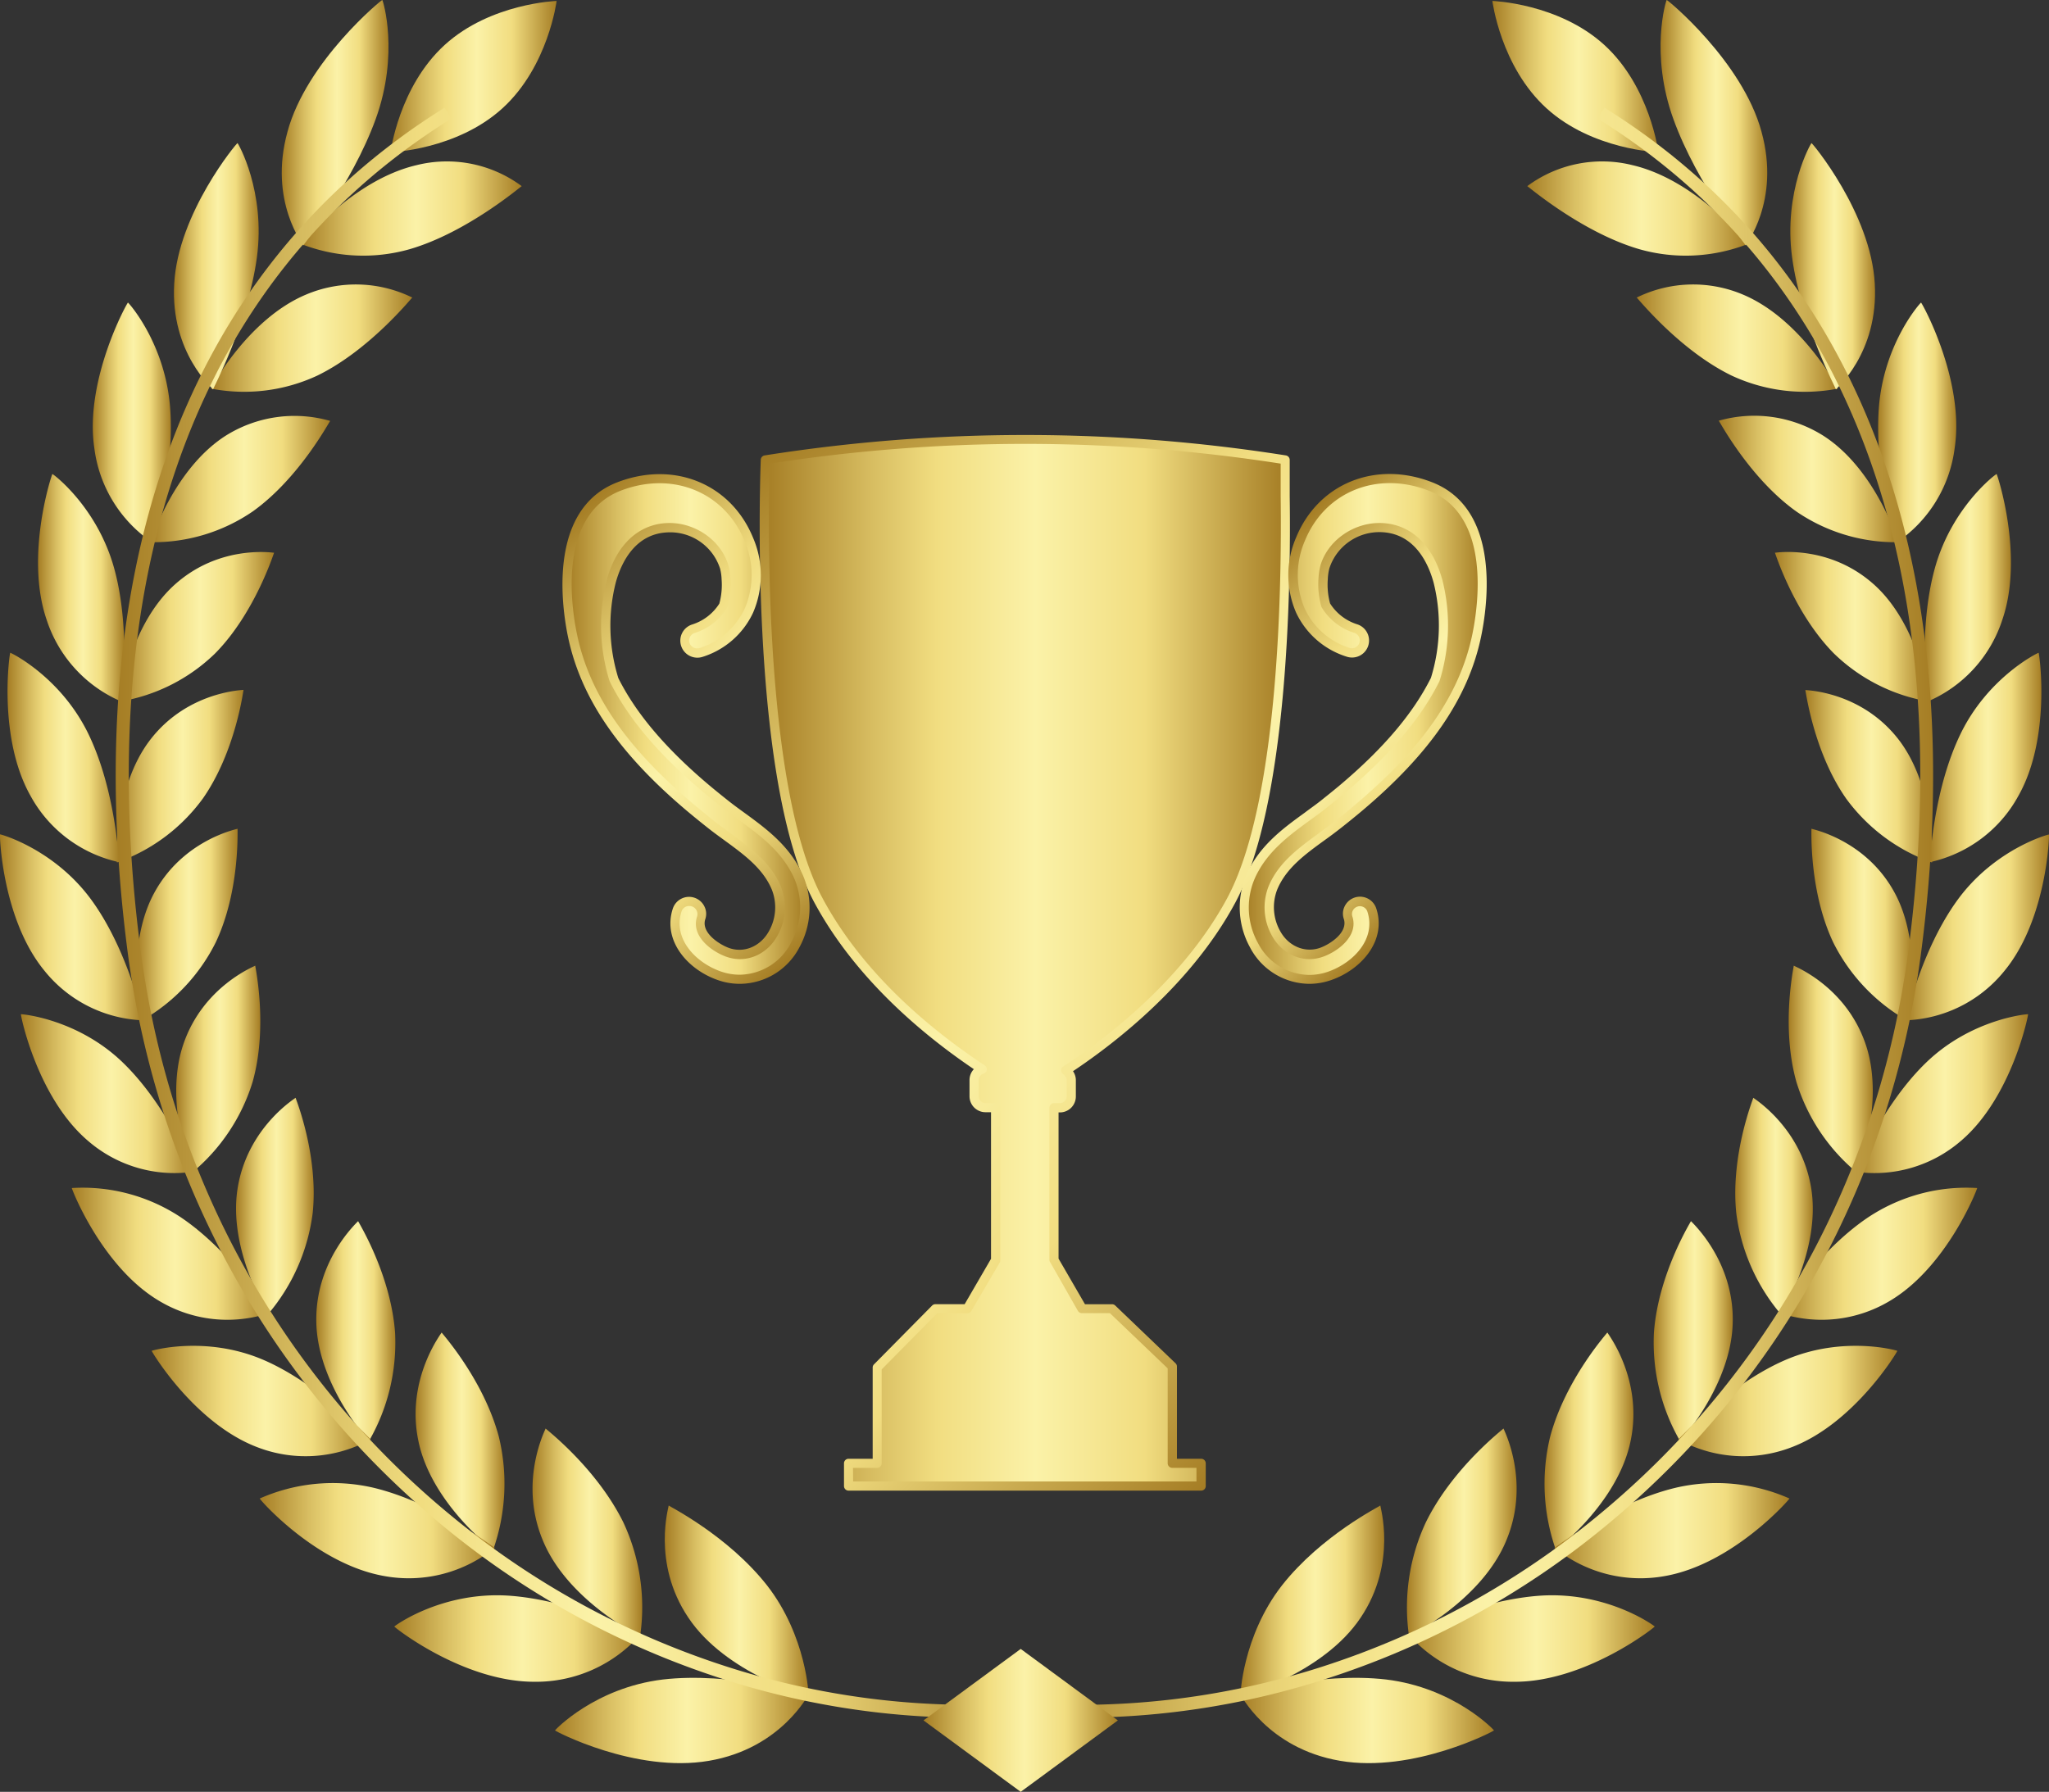 <svg xmlns="http://www.w3.org/2000/svg" xmlns:xlink="http://www.w3.org/1999/xlink" viewBox="0 0 496.4 434.21"><rect x="0" y="0" width="496.4" height="434.21" fill="#333333" stroke="none"/><defs><style>.cls-1{fill:url(#linear-gradient);}.cls-2{fill:url(#linear-gradient-2);}.cls-3{fill:url(#linear-gradient-3);}.cls-4{fill:url(#linear-gradient-4);}.cls-5{fill:url(#linear-gradient-5);}.cls-6{fill:url(#linear-gradient-6);}.cls-7{fill:url(#linear-gradient-7);}.cls-8{fill:url(#linear-gradient-8);}.cls-9{fill:url(#linear-gradient-9);}.cls-10{fill:url(#linear-gradient-10);}.cls-11{fill:url(#linear-gradient-11);}.cls-12{fill:url(#linear-gradient-12);}.cls-13{fill:url(#linear-gradient-13);}.cls-14{fill:url(#linear-gradient-14);}.cls-15{fill:url(#linear-gradient-15);}.cls-16{fill:url(#linear-gradient-16);}.cls-17{fill:url(#linear-gradient-17);}.cls-18{fill:url(#linear-gradient-18);}.cls-19{fill:url(#linear-gradient-19);}.cls-20{fill:url(#linear-gradient-20);}.cls-21{fill:url(#linear-gradient-21);}.cls-22{fill:url(#linear-gradient-22);}.cls-23{fill:url(#linear-gradient-23);}.cls-24{fill:url(#linear-gradient-24);}.cls-25{fill:url(#linear-gradient-25);}.cls-26{fill:url(#linear-gradient-26);}.cls-27{fill:url(#linear-gradient-27);}.cls-28{fill:url(#linear-gradient-28);}.cls-29{fill:url(#linear-gradient-29);}.cls-30{fill:url(#linear-gradient-30);}.cls-31{fill:url(#linear-gradient-31);}.cls-32{fill:url(#linear-gradient-32);}.cls-33{fill:url(#linear-gradient-33);}.cls-34{fill:url(#linear-gradient-34);}.cls-35{fill:url(#linear-gradient-35);}.cls-36{fill:url(#linear-gradient-36);}.cls-37{fill:url(#linear-gradient-37);}.cls-38{fill:url(#linear-gradient-38);}.cls-39{fill:url(#linear-gradient-39);}.cls-40{fill:url(#linear-gradient-40);}.cls-41{fill:url(#linear-gradient-41);}.cls-42{fill:url(#linear-gradient-42);}.cls-43{fill:url(#linear-gradient-43);}.cls-44{fill:url(#linear-gradient-44);}.cls-45{fill:url(#linear-gradient-45);}.cls-46{fill:url(#linear-gradient-46);}.cls-47{fill:url(#linear-gradient-47);}.cls-48{fill:url(#linear-gradient-48);}.cls-49{fill:url(#linear-gradient-49);}.cls-50{fill:url(#linear-gradient-50);}.cls-51{fill:url(#linear-gradient-51);}.cls-52{fill:url(#linear-gradient-52);}.cls-53{fill:url(#linear-gradient-53);}.cls-54{fill:url(#linear-gradient-54);}.cls-55{fill:url(#linear-gradient-55);}.cls-56{fill:url(#linear-gradient-56);}.cls-57{fill:url(#linear-gradient-57);}.cls-58{fill:url(#linear-gradient-58);}.cls-59{fill:url(#linear-gradient-59);}</style><linearGradient id="linear-gradient" x1="185.15" y1="233.29" x2="311.39" y2="233.29" gradientUnits="userSpaceOnUse"><stop offset="0" stop-color="#a57d24"/><stop offset="0.21" stop-color="#d8be62"/><stop offset="0.33" stop-color="#f1dd80"/><stop offset="0.52" stop-color="#fbf2a8"/><stop offset="0.73" stop-color="#f1dd80"/><stop offset="1" stop-color="#a57d24"/></linearGradient><linearGradient id="linear-gradient-2" x1="158.98" y1="136.28" x2="337.68" y2="314.98" xlink:href="#linear-gradient"/><linearGradient id="linear-gradient-3" x1="301.42" y1="176.64" x2="359.07" y2="176.64" xlink:href="#linear-gradient"/><linearGradient id="linear-gradient-4" x1="296.84" y1="144.53" x2="357.54" y2="205.23" xlink:href="#linear-gradient"/><linearGradient id="linear-gradient-5" x1="137.32" y1="176.64" x2="194.97" y2="176.64" xlink:href="#linear-gradient"/><linearGradient id="linear-gradient-6" x1="129.17" y1="134.84" x2="209.25" y2="214.92" xlink:href="#linear-gradient"/><linearGradient id="linear-gradient-7" x1="361.55" y1="18.58" x2="401.77" y2="18.58" xlink:href="#linear-gradient"/><linearGradient id="linear-gradient-8" x1="300.53" y1="387.94" x2="335.35" y2="387.94" xlink:href="#linear-gradient"/><linearGradient id="linear-gradient-9" x1="300.42" y1="416.92" x2="361.94" y2="416.92" xlink:href="#linear-gradient"/><linearGradient id="linear-gradient-10" x1="340.84" y1="371.29" x2="367.41" y2="371.29" xlink:href="#linear-gradient"/><linearGradient id="linear-gradient-11" x1="341.12" y1="397.06" x2="400.87" y2="397.06" xlink:href="#linear-gradient"/><linearGradient id="linear-gradient-12" x1="374.17" y1="349.2" x2="395.71" y2="349.2" xlink:href="#linear-gradient"/><linearGradient id="linear-gradient-13" x1="376.59" y1="370.93" x2="433.52" y2="370.93" xlink:href="#linear-gradient"/><linearGradient id="linear-gradient-14" x1="400.58" y1="322.54" x2="419.77" y2="322.54" xlink:href="#linear-gradient"/><linearGradient id="linear-gradient-15" x1="406.6" y1="339.5" x2="459.65" y2="339.5" xlink:href="#linear-gradient"/><linearGradient id="linear-gradient-16" x1="420.4" y1="292.21" x2="439.18" y2="292.21" xlink:href="#linear-gradient"/><linearGradient id="linear-gradient-17" x1="430.93" y1="303.78" x2="479" y2="303.78" xlink:href="#linear-gradient"/><linearGradient id="linear-gradient-18" x1="433.34" y1="259.09" x2="453.7" y2="259.09" xlink:href="#linear-gradient"/><linearGradient id="linear-gradient-19" x1="449.34" y1="265.03" x2="491.33" y2="265.03" xlink:href="#linear-gradient"/><linearGradient id="linear-gradient-20" x1="438.83" y1="224.07" x2="463.31" y2="224.07" xlink:href="#linear-gradient"/><linearGradient id="linear-gradient-21" x1="461.62" y1="224.7" x2="496.4" y2="224.7" xlink:href="#linear-gradient"/><linearGradient id="linear-gradient-22" x1="437.36" y1="188.07" x2="468.12" y2="188.07" xlink:href="#linear-gradient"/><linearGradient id="linear-gradient-23" x1="467.53" y1="183.56" x2="494.57" y2="183.56" xlink:href="#linear-gradient"/><linearGradient id="linear-gradient-24" x1="429.95" y1="151.89" x2="467.36" y2="151.89" xlink:href="#linear-gradient"/><linearGradient id="linear-gradient-25" x1="466.27" y1="142.46" x2="487.18" y2="142.46" xlink:href="#linear-gradient"/><linearGradient id="linear-gradient-26" x1="416.39" y1="116.09" x2="459.83" y2="116.09" xlink:href="#linear-gradient"/><linearGradient id="linear-gradient-27" x1="455.01" y1="102.44" x2="473.91" y2="102.44" xlink:href="#linear-gradient"/><linearGradient id="linear-gradient-28" x1="396.48" y1="81.88" x2="445.22" y2="81.88" xlink:href="#linear-gradient"/><linearGradient id="linear-gradient-29" x1="433.75" y1="64.52" x2="454.26" y2="64.52" xlink:href="#linear-gradient"/><linearGradient id="linear-gradient-30" x1="370" y1="50.54" x2="423.32" y2="50.54" xlink:href="#linear-gradient"/><linearGradient id="linear-gradient-31" x1="402.32" y1="29.75" x2="428.14" y2="29.75" xlink:href="#linear-gradient"/><linearGradient id="linear-gradient-32" x1="244" y1="221.18" x2="468.37" y2="221.18" xlink:href="#linear-gradient"/><linearGradient id="linear-gradient-33" x1="94.62" y1="18.58" x2="134.85" y2="18.58" xlink:href="#linear-gradient"/><linearGradient id="linear-gradient-34" x1="161.05" y1="387.94" x2="195.86" y2="387.94" xlink:href="#linear-gradient"/><linearGradient id="linear-gradient-35" x1="134.45" y1="416.92" x2="195.98" y2="416.92" xlink:href="#linear-gradient"/><linearGradient id="linear-gradient-36" x1="128.99" y1="371.29" x2="155.56" y2="371.29" xlink:href="#linear-gradient"/><linearGradient id="linear-gradient-37" x1="95.52" y1="397.06" x2="155.28" y2="397.06" xlink:href="#linear-gradient"/><linearGradient id="linear-gradient-38" x1="100.68" y1="349.2" x2="122.23" y2="349.2" xlink:href="#linear-gradient"/><linearGradient id="linear-gradient-39" x1="62.87" y1="370.93" x2="119.81" y2="370.93" xlink:href="#linear-gradient"/><linearGradient id="linear-gradient-40" x1="76.63" y1="322.54" x2="95.81" y2="322.54" xlink:href="#linear-gradient"/><linearGradient id="linear-gradient-41" x1="36.75" y1="339.5" x2="89.8" y2="339.5" xlink:href="#linear-gradient"/><linearGradient id="linear-gradient-42" x1="57.22" y1="292.21" x2="76" y2="292.21" xlink:href="#linear-gradient"/><linearGradient id="linear-gradient-43" x1="17.4" y1="303.78" x2="65.47" y2="303.78" xlink:href="#linear-gradient"/><linearGradient id="linear-gradient-44" x1="42.7" y1="259.09" x2="63.06" y2="259.09" xlink:href="#linear-gradient"/><linearGradient id="linear-gradient-45" x1="5.07" y1="265.03" x2="47.05" y2="265.03" xlink:href="#linear-gradient"/><linearGradient id="linear-gradient-46" x1="33.08" y1="224.07" x2="57.57" y2="224.07" xlink:href="#linear-gradient"/><linearGradient id="linear-gradient-47" x1="0" y1="224.7" x2="34.78" y2="224.7" xlink:href="#linear-gradient"/><linearGradient id="linear-gradient-48" x1="28.27" y1="188.07" x2="59.04" y2="188.07" xlink:href="#linear-gradient"/><linearGradient id="linear-gradient-49" x1="1.83" y1="183.56" x2="28.87" y2="183.56" xlink:href="#linear-gradient"/><linearGradient id="linear-gradient-50" x1="29.04" y1="151.89" x2="66.45" y2="151.89" xlink:href="#linear-gradient"/><linearGradient id="linear-gradient-51" x1="9.22" y1="142.46" x2="30.13" y2="142.46" xlink:href="#linear-gradient"/><linearGradient id="linear-gradient-52" x1="36.57" y1="116.09" x2="80.01" y2="116.09" xlink:href="#linear-gradient"/><linearGradient id="linear-gradient-53" x1="22.49" y1="102.44" x2="41.38" y2="102.44" xlink:href="#linear-gradient"/><linearGradient id="linear-gradient-54" x1="51.17" y1="81.88" x2="99.92" y2="81.88" xlink:href="#linear-gradient"/><linearGradient id="linear-gradient-55" x1="42.14" y1="64.52" x2="62.65" y2="64.52" xlink:href="#linear-gradient"/><linearGradient id="linear-gradient-56" x1="73.08" y1="50.54" x2="126.4" y2="50.54" xlink:href="#linear-gradient"/><linearGradient id="linear-gradient-57" x1="68.26" y1="29.75" x2="94.08" y2="29.75" xlink:href="#linear-gradient"/><linearGradient id="linear-gradient-58" x1="28.03" y1="221.18" x2="252.4" y2="221.18" xlink:href="#linear-gradient"/><linearGradient id="linear-gradient-59" x1="223.73" y1="416.9" x2="270.82" y2="416.9" xlink:href="#linear-gradient"/></defs><title>Asset 1</title><g id="Layer_2" data-name="Layer 2"><g id="Object"><path class="cls-1" d="M298.24,218.26c12.79-23.76,13.4-77.14,13.11-98.13h0V111.4a404.76,404.76,0,0,0-125.93,0s-3.23,76.94,12.89,106.86c10.45,19.39,28.34,33.39,39.64,40.84a2.77,2.77,0,0,0-2,2.63v3.93a2.77,2.77,0,0,0,2.77,2.76h2.45v37l-6.86,11.76h-7.73l-14.08,14.25V354.6h-6.95v5.52H291V354.6h-7V331.16l-14.61-14h-7.2l-6.84-11.81h0V268.42h1.41a2.77,2.77,0,0,0,2.77-2.76v-3.93a2.74,2.74,0,0,0-1.34-2.35C269.46,252,287.66,237.88,298.24,218.26Z"/><path class="cls-2" d="M291,361.22H205.58a1.11,1.11,0,0,1-1.11-1.11V354.6a1.1,1.1,0,0,1,1.11-1.1h5.84V331.39a1.07,1.07,0,0,1,.32-.77l14.08-14.25a1.11,1.11,0,0,1,.79-.33h7.09l6.39-11V269.52h-1.34a3.87,3.87,0,0,1-3.87-3.86v-3.93a3.81,3.81,0,0,1,1.05-2.64c-12.43-8.4-28.71-22-38.6-40.31-6.76-12.55-11-34.46-12.62-65.11-1.2-22.76-.41-42.12-.4-42.31a1.11,1.11,0,0,1,.93-1,405.17,405.17,0,0,1,126.28,0,1.11,1.11,0,0,1,.93,1.09v8.73c.31,21.69-.37,74.77-13.23,98.65l-1-.52,1,.52c-10.51,19.5-28.64,33.65-39.27,40.75a3.8,3.8,0,0,1,.69,2.2v3.93a3.87,3.87,0,0,1-3.88,3.86h-.31V305l6.4,11.05h6.56a1.11,1.11,0,0,1,.77.31l14.61,14a1.08,1.08,0,0,1,.34.79V353.5H291a1.11,1.11,0,0,1,1.11,1.1v5.51A1.11,1.11,0,0,1,291,361.22ZM206.69,359h83.17v-3.3H284a1.11,1.11,0,0,1-1.11-1.11v-23l-14-13.38h-6.75a1.11,1.11,0,0,1-1-.55L254.5,306a1.08,1.08,0,0,1-.26-.7V268.42a1.1,1.1,0,0,1,1.11-1.1h1.41a1.66,1.66,0,0,0,1.66-1.66v-3.93a1.65,1.65,0,0,0-.8-1.41,1.09,1.09,0,0,1-.54-.92,1.1,1.1,0,0,1,.5-.95c10.24-6.7,29-20.92,39.68-40.72,12.62-23.42,13.28-76,13-97.59v-7.79a402.45,402.45,0,0,0-123.75,0c-.29,8.73-2.06,77.81,12.8,105.38,10,18.64,26.9,32.29,39.27,40.45a1.11,1.11,0,0,1,.49,1.08,1.1,1.1,0,0,1-.78.9,1.64,1.64,0,0,0-1.18,1.57v3.93a1.67,1.67,0,0,0,1.66,1.66h2.45a1.11,1.11,0,0,1,1.11,1.1v37a1.09,1.09,0,0,1-.15.56L235.3,317.7a1.12,1.12,0,0,1-1,.55h-7.26l-13.44,13.6V354.6a1.11,1.11,0,0,1-1.11,1.11h-5.84Z"/><path class="cls-3" d="M346.49,117.87c-13.1-5.07-26.33.31-31.46,12.8A21.83,21.83,0,0,0,315,148a19.12,19.12,0,0,0,11.52,10.07,3,3,0,1,0,1.92-5.71,13.09,13.09,0,0,1-7.31-5.7,18.54,18.54,0,0,1-.63-6.36,13.35,13.35,0,0,1,.42-2.88c1.65-5.78,7.63-9.71,13.5-9.58,7.7.18,12,6.23,13.9,13.09a43.92,43.92,0,0,1-.69,23.74c-4.4,8.84-11.72,17.45-22.38,26.44-1.56,1.31-3.14,2.59-4.74,3.86-1.23,1-2.52,1.9-3.82,2.85-5.16,3.75-11,8-13.93,15a18.92,18.92,0,0,0,1,16.15,15.34,15.34,0,0,0,13.43,8.32,15.11,15.11,0,0,0,4.95-.85c6.69-2.36,12.54-8.74,10.19-15.92a3,3,0,0,0-5.76,1.86c1.35,4.14-3.76,7.43-6.45,8.37-4.2,1.48-8.73-.44-11-4.66a12.8,12.8,0,0,1-.72-11c2.26-5.44,6.95-8.85,11.91-12.45,1.36-1,2.72-2,4-3q2.47-2,4.89-4c16.43-13.84,25.5-27.08,28.55-41.64C359.18,147.16,362.64,124.11,346.49,117.87Z"/><path class="cls-4" d="M317.19,238.41a16.37,16.37,0,0,1-14.39-8.9,20,20,0,0,1-1-17.1c3-7.29,9-11.64,14.3-15.48,1.31-1,2.58-1.87,3.79-2.83,1.74-1.38,3.29-2.63,4.72-3.83,10.53-8.88,17.74-17.38,22.05-26a42.79,42.79,0,0,0,.66-23.05c-1.22-4.51-4.51-12.08-12.86-12.27a12.73,12.73,0,0,0-12.4,8.77,12.07,12.07,0,0,0-.38,2.65,17.28,17.28,0,0,0,.55,5.86,12.07,12.07,0,0,0,6.64,5.08,4.12,4.12,0,0,1-2.64,7.81A20.15,20.15,0,0,1,314,148.46a22.9,22.9,0,0,1,0-18.21c5.36-13.07,19.19-18.71,32.88-13.41,17,6.56,13.42,30.33,11.93,37.46-3.09,14.82-12.28,28.24-28.91,42.25-1.56,1.31-3.17,2.62-4.92,4-1.28,1-2.59,2-4,3-4.84,3.51-9.4,6.83-11.55,12a11.8,11.8,0,0,0,.67,10c2,3.73,6,5.43,9.69,4.14,2.26-.79,6.85-3.66,5.77-7a4,4,0,0,1,.24-3.14,4.14,4.14,0,0,1,7.62.59C336,228,329.71,235,322.52,237.49a16,16,0,0,1-5.32.92Zm17-111.67h.33c7.15.16,12.59,5.23,14.94,13.9a45.09,45.09,0,0,1-.7,24.35.87.87,0,0,1-.07.17C344.21,174.09,336.8,182.85,326,192c-1.45,1.22-3,2.49-4.77,3.88-1.24,1-2.53,1.92-3.84,2.87-5.06,3.68-10.79,7.84-13.58,14.55a17.79,17.79,0,0,0,.94,15.2,14.17,14.17,0,0,0,12.44,7.75h0a14,14,0,0,0,4.58-.79c6.2-2.19,11.64-8,9.5-14.54a1.91,1.91,0,1,0-3.64,1.18c1.54,4.73-3.56,8.49-7.14,9.75-4.73,1.66-9.82-.46-12.38-5.17a14,14,0,0,1-.77-11.91c2.39-5.73,7.2-9.22,12.29-12.93,1.35-1,2.69-1.95,4-3,1.74-1.37,3.33-2.67,4.87-4,16.23-13.68,25.18-26.71,28.17-41,1.4-6.7,4.78-29-10.56-34.95h0c-12.51-4.85-25.15.28-30,12.19a20.75,20.75,0,0,0,0,16.45A18,18,0,0,0,326.9,157a1.91,1.91,0,1,0,1.22-3.63,14.23,14.23,0,0,1-7.92-6.18.81.81,0,0,1-.11-.27,19.78,19.78,0,0,1-.67-6.72,15.59,15.59,0,0,1,.46-3.11C321.58,131.15,327.68,126.74,334.15,126.74Z"/><path class="cls-5" d="M193.61,212.83c-2.91-7-8.77-11.26-13.93-15-1.3-.95-2.59-1.88-3.82-2.85-1.6-1.27-3.19-2.55-4.74-3.86-10.67-9-18-17.6-22.38-26.44a43.92,43.92,0,0,1-.69-23.74c1.86-6.86,6.2-12.91,13.9-13.09,5.87-.13,11.85,3.8,13.5,9.58a14,14,0,0,1,.42,2.88,18.54,18.54,0,0,1-.63,6.36,13.11,13.11,0,0,1-7.32,5.7,3,3,0,1,0,1.93,5.71A19.07,19.07,0,0,0,181.36,148a21.87,21.87,0,0,0,0-17.33c-5.13-12.49-18.36-17.87-31.46-12.8-16.16,6.24-12.7,29.29-11.25,36.2,3,14.56,12.11,27.8,28.54,41.64,1.61,1.35,3.25,2.68,4.9,4,1.29,1,2.64,2,4,3,5,3.6,9.65,7,11.92,12.45a12.87,12.87,0,0,1-.72,11c-2.3,4.22-6.83,6.14-11,4.66-2.69-.94-7.81-4.23-6.45-8.37a3,3,0,0,0-5.76-1.86c-2.35,7.18,3.5,13.56,10.19,15.92a15.07,15.07,0,0,0,4.95.85A15.33,15.33,0,0,0,192.62,229,18.88,18.88,0,0,0,193.61,212.83Z"/><path class="cls-6" d="M179.21,238.41h0a16,16,0,0,1-5.32-.92C166.69,235,160.44,228,163,220.18a4.14,4.14,0,0,1,7.62-.59,4,4,0,0,1,.25,3.14c-1.09,3.33,3.51,6.2,5.77,7,3.67,1.29,7.65-.41,9.68-4.14a11.73,11.73,0,0,0,.67-10c-2.14-5.15-6.71-8.47-11.54-12-1.45-1.06-2.75-2-4-3-1.76-1.39-3.37-2.7-4.92-4-16.63-14-25.82-27.43-28.92-42.25-1.49-7.13-5-30.9,11.93-37.46,13.7-5.3,27.53.34,32.89,13.41a22.9,22.9,0,0,1,0,18.21,20.14,20.14,0,0,1-12.17,10.66,4.13,4.13,0,0,1-5.23-2.6,4.11,4.11,0,0,1,2.6-5.21,12.1,12.1,0,0,0,6.64-5.08,17.28,17.28,0,0,0,.55-5.86,12.07,12.07,0,0,0-.38-2.65A12.69,12.69,0,0,0,162,129c-8.34.19-11.63,7.76-12.85,12.27a42.79,42.79,0,0,0,.65,23.05c4.31,8.62,11.53,17.12,22.06,26,1.45,1.21,3,2.47,4.72,3.83,1.19.94,2.45,1.86,3.71,2.77,5.35,3.9,11.34,8.25,14.38,15.54h0a20,20,0,0,1-1,17.1A16.37,16.37,0,0,1,179.21,238.41Zm-12.28-18.86a1.9,1.9,0,0,0-1.82,1.32c-2.13,6.52,3.31,12.35,9.51,14.54a13.92,13.92,0,0,0,4.58.79h0a14.18,14.18,0,0,0,12.44-7.75,17.79,17.79,0,0,0,.94-15.2h0c-2.8-6.71-8.52-10.87-13.57-14.54-1.35-1-2.63-1.92-3.85-2.88-1.75-1.38-3.31-2.65-4.77-3.88-10.8-9.1-18.21-17.86-22.66-26.79,0,0-.05-.11-.07-.17a45.09,45.09,0,0,1-.69-24.35c2.34-8.67,7.79-13.74,14.94-13.9,6.62-.14,12.87,4.31,14.59,10.38a14.93,14.93,0,0,1,.47,3.11,19.78,19.78,0,0,1-.67,6.72,1.11,1.11,0,0,1-.12.27,14.17,14.17,0,0,1-7.91,6.18,1.91,1.91,0,0,0-1.21,2.42,1.88,1.88,0,0,0,1,1.11,2,2,0,0,0,1.47.1,18,18,0,0,0,10.86-9.49,20.75,20.75,0,0,0,0-16.45c-4.89-11.91-17.52-17-30-12.19-15.34,5.93-12,28.25-10.57,34.95,3,14.31,11.95,27.34,28.18,41,1.54,1.29,3.13,2.59,4.87,4,1.25,1,2.54,1.92,4,3,5.09,3.71,9.9,7.21,12.28,12.93a13.89,13.89,0,0,1-.77,11.91c-2.56,4.7-7.64,6.83-12.37,5.17-3.58-1.26-8.69-5-7.14-9.75a1.9,1.9,0,0,0-.11-1.46,1.92,1.92,0,0,0-1.12-1A2,2,0,0,0,166.93,219.55Z"/><path class="cls-7" d="M388.67,10.89c11.11,10.13,13.1,26,13.1,26s-16-.53-27.12-10.66-13.1-26-13.1-26S377.56.76,388.67,10.89Z"/><path class="cls-8" d="M310.56,384.2C301,396.47,300.42,411,300.55,411c0,.18,20.06-5.44,29.09-19,9-13.36,4.62-27.21,4.76-27.17C334.34,365,320.11,372.05,310.56,384.2Z"/><path class="cls-9" d="M324.64,426.69c-17.65-3-24.23-16.34-24.22-16.22.2.07,19.11-5.39,35.4-3.48,16.46,2,26.12,12.23,26.12,12.33C362.17,419.38,342.48,429.76,324.64,426.69Z"/><path class="cls-10" d="M345.44,368.88a48.58,48.58,0,0,0-4.09,27.54c0,.19,17.65-8.58,23.6-23.19,6-14.43-.82-27.09-.7-27.07S352,355.54,345.44,368.88Z"/><path class="cls-11" d="M367,407.54a33.63,33.63,0,0,1-25.87-11.61c.19,0,16.77-8.39,32.58-9.29,16-.84,27.16,7.4,27.17,7.51C401.09,394.17,384.32,407.53,367,407.54Z"/><path class="cls-12" d="M375.55,348.15a48.21,48.21,0,0,0,1.35,27.34c0,.19,15.14-11.29,18.17-26.46,3.06-15-5.78-26.13-5.67-26.13S379.3,334.12,375.55,348.15Z"/><path class="cls-13" d="M403.45,381.9a33,33,0,0,1-26.86-6.85c.18,0,14.33-10.94,29.38-14.53a43.64,43.64,0,0,1,27.55,2.61C433.73,363.11,420,378.94,403.45,381.9Z"/><path class="cls-14" d="M400.69,322.88A47.77,47.77,0,0,0,407,349.17c0,.18,12.53-13.55,12.78-28.83.31-15.13-10.23-24.41-10.12-24.43C409.65,296.05,401.76,308.61,400.69,322.88Z"/><path class="cls-15" d="M433.79,350.8a32.45,32.45,0,0,1-27.19-2c.16,0,11.8-13.08,25.79-19.18s27.22-2.37,27.26-2.27C459.84,327.29,449.25,345.08,433.79,350.8Z"/><path class="cls-16" d="M420.63,293.91a47,47,0,0,0,10.74,24.48c.05.17,9.8-15.36,7.44-30.32s-14.15-22-14.05-22.05C424.79,266.15,419.2,279.82,420.63,293.91Z"/><path class="cls-17" d="M457.76,315.29a32.16,32.16,0,0,1-26.83,2.81c.14-.06,9.17-14.79,21.81-23.21a43.07,43.07,0,0,1,26.26-7C479.17,287.78,471.83,307,457.76,315.29Z"/><path class="cls-18" d="M435.18,262.11a46.17,46.17,0,0,0,14.64,22c.08.16,7-16.74,2.18-31S434.47,234.09,434.56,234C434.61,234.17,431.41,248.59,435.18,262.11Z"/><path class="cls-19" d="M475.12,276.42a32,32,0,0,1-25.77,7.49c.12-.07,6.45-16.05,17.43-26.56s24.48-11.65,24.55-11.57C491.48,245.68,487.49,265.85,475.12,276.42Z"/><path class="cls-20" d="M444.11,228.34a44.92,44.92,0,0,0,18,19c.09.15,4-17.65-3-30.81s-20.36-15.64-20.27-15.7C438.9,200.94,438.17,215.74,444.11,228.34Z"/><path class="cls-21" d="M485.62,235.25a32.16,32.16,0,0,1-24,12c.11-.1,3.66-16.89,12.65-29.21s22-15.88,22.11-15.81C496.52,202.07,496,222.66,485.62,235.25Z"/><path class="cls-22" d="M447.22,193.47A43.89,43.89,0,0,0,468.05,209c.12.14,1-18.12-8.15-29.87s-22.61-11.85-22.54-11.92C437.46,167.28,439.29,182.1,447.22,193.47Z"/><path class="cls-23" d="M489,192.83a32.25,32.25,0,0,1-21.49,16.1c.1-.1.76-17.3,7.47-31.11s18.82-19.69,18.91-19.63C494,158.05,497.06,178.55,489,192.83Z"/><path class="cls-24" d="M444.3,158.36A43.21,43.21,0,0,0,467.35,170c.15.11-2.12-18.15-13.19-28.21S429.89,134,430,133.94C430.08,134,434.56,148.5,444.3,158.36Z"/><path class="cls-25" d="M485.08,150.23a32.44,32.44,0,0,1-18.23,19.83c.07-.12-2.23-17.28,1.86-32.24s14.86-23,15-22.95C483.77,114.71,490.47,134.61,485.08,150.23Z"/><path class="cls-26" d="M435.12,123.9a42.55,42.55,0,0,0,24.7,7.49c.17.09-5.36-17.71-18.15-25.84a31.38,31.38,0,0,0-25.28-3.6C416.54,102,423.78,115.78,435.12,123.9Z"/><path class="cls-27" d="M473.56,108.49a32.52,32.52,0,0,1-14.22,23.06c.05-.14-5.3-16.84-4.17-32.56S465.28,73.3,465.4,73.33C465.49,73.16,476,91.94,473.56,108.49Z"/><path class="cls-28" d="M419.48,91a42.05,42.05,0,0,0,25.74,3.18c.2.06-8.71-16.83-23-22.81a31,31,0,0,0-25.71.74C396.65,72.11,406.72,84.77,419.48,91Z"/><path class="cls-29" d="M454.19,68.7c1,16.91-9.55,25.65-9.41,25.66s-8.47-16-10.62-32,4.56-27.69,4.7-27.68C438.92,34.49,453.26,51.65,454.19,68.7Z"/><path class="cls-30" d="M397.17,60.39a41.25,41.25,0,0,0,26.15-1.22c.22,0-12.16-15.48-27.8-19.14A30.4,30.4,0,0,0,370,45.11C370.2,45.14,383.2,56.33,397.17,60.39Z"/><path class="cls-31" d="M426.75,31.92c4.69,16.93-4,27.57-3.82,27.57S411.2,44.84,405.42,28.91,403.63,0,403.78,0C403.83-.19,422.14,14.84,426.75,31.92Z"/><path class="cls-32" d="M244,415.45l.28-3.1a191.42,191.42,0,0,0,76.17-8.51A201.48,201.48,0,0,0,387,367.37c41.49-34.08,68.24-82.72,75.33-137,5.81-44.41,2.83-84-8.86-117.63-12.55-36.12-34.89-64.39-66.41-84l1.64-2.64c32.15,20,54.93,48.83,67.72,85.64,11.84,34.11,14.87,74.16,9,119.06-7.2,55-34.34,104.37-76.44,139a204.58,204.58,0,0,1-67.62,37A194.27,194.27,0,0,1,244,415.45Z"/><path class="cls-33" d="M107.73,10.89c-11.11,10.13-13.11,26-13.11,26s16-.53,27.12-10.66,13.11-26,13.11-26S118.84.76,107.73,10.89Z"/><path class="cls-34" d="M185.84,384.2C195.4,396.47,196,411,195.85,411c0,.18-20.07-5.44-29.09-19-9-13.36-4.63-27.21-4.76-27.17C162.05,365,176.29,372.05,185.84,384.2Z"/><path class="cls-35" d="M171.76,426.69c17.64-3,24.22-16.34,24.22-16.22-.21.07-19.11-5.39-35.4-3.48-16.46,2-26.12,12.23-26.12,12.33C134.22,419.38,153.92,429.76,171.76,426.69Z"/><path class="cls-36" d="M151,368.88a48.58,48.58,0,0,1,4.09,27.54c0,.19-17.65-8.58-23.6-23.19-6-14.43.82-27.09.69-27.07C132.17,346.29,144.38,355.54,151,368.88Z"/><path class="cls-37" d="M129.41,407.54a33.66,33.66,0,0,0,25.87-11.61c-.2,0-16.77-8.39-32.58-9.29-16-.84-27.16,7.4-27.17,7.51C95.31,394.17,112.08,407.53,129.41,407.54Z"/><path class="cls-38" d="M120.85,348.15a48.21,48.21,0,0,1-1.35,27.34c0,.19-15.14-11.29-18.17-26.46-3.06-15,5.78-26.13,5.66-26.13S117.1,334.12,120.85,348.15Z"/><path class="cls-39" d="M93,381.9a33,33,0,0,0,26.86-6.85c-.18,0-14.33-10.94-29.38-14.53a43.62,43.62,0,0,0-27.55,2.61C62.67,363.11,76.4,378.94,93,381.9Z"/><path class="cls-40" d="M95.71,322.88a47.73,47.73,0,0,1-6.3,26.29c0,.18-12.52-13.55-12.78-28.83-.3-15.13,10.23-24.41,10.13-24.43C86.75,296.05,94.63,308.61,95.71,322.88Z"/><path class="cls-41" d="M62.61,350.8a32.46,32.46,0,0,0,27.19-2c-.17,0-11.8-13.08-25.79-19.18s-27.22-2.37-27.26-2.27S47.15,345.08,62.61,350.8Z"/><path class="cls-42" d="M75.76,293.91A47,47,0,0,1,65,318.39c0,.17-9.8-15.36-7.45-30.32s14.16-22,14.06-22.05C71.6,266.15,77.2,279.82,75.76,293.91Z"/><path class="cls-43" d="M38.64,315.29a32.16,32.16,0,0,0,26.83,2.81c-.15-.06-9.17-14.79-21.81-23.21a43.07,43.07,0,0,0-26.26-7C17.23,287.78,24.57,307,38.64,315.29Z"/><path class="cls-44" d="M61.22,262.11a46.17,46.17,0,0,1-14.64,22c-.08.16-7-16.74-2.18-31S61.93,234.09,61.84,234C61.78,234.17,65,248.59,61.22,262.11Z"/><path class="cls-45" d="M21.28,276.42a32,32,0,0,0,25.77,7.49c-.13-.07-6.46-16.05-17.43-26.56S5.13,245.7,5.07,245.78C4.91,245.68,8.9,265.85,21.28,276.42Z"/><path class="cls-46" d="M52.28,228.34a44.87,44.87,0,0,1-18,19c-.09.15-4.05-17.65,3-30.81s20.36-15.64,20.28-15.7C57.49,200.94,58.23,215.74,52.28,228.34Z"/><path class="cls-47" d="M10.78,235.25a32.15,32.15,0,0,0,24,12c-.12-.1-3.66-16.89-12.66-29.21S.09,202.12,0,202.19C-.12,202.07.41,222.66,10.78,235.25Z"/><path class="cls-48" d="M49.17,193.47A43.84,43.84,0,0,1,28.35,209c-.12.14-1-18.12,8.15-29.87S59.11,167.24,59,167.17C58.94,167.28,57.1,182.1,49.17,193.47Z"/><path class="cls-49" d="M7.38,192.83a32.25,32.25,0,0,0,21.49,16.1c-.1-.1-.76-17.3-7.47-31.11S2.58,158.13,2.48,158.19C2.36,158.05-.66,178.55,7.38,192.83Z"/><path class="cls-50" d="M52.1,158.36A43.19,43.19,0,0,1,29,170c-.14.11,2.12-18.15,13.2-28.21s24.27-7.77,24.21-7.85C66.32,134,61.83,148.5,52.1,158.36Z"/><path class="cls-51" d="M11.31,150.23a32.47,32.47,0,0,0,18.24,19.83c-.07-.12,2.23-17.28-1.86-32.24s-14.86-23-15-22.95C12.62,114.71,5.93,134.61,11.31,150.23Z"/><path class="cls-52" d="M61.28,123.9a42.59,42.59,0,0,1-24.71,7.49c-.17.09,5.37-17.71,18.16-25.84A31.38,31.38,0,0,1,80,102C79.85,102,72.62,115.78,61.28,123.9Z"/><path class="cls-53" d="M22.84,108.49a32.48,32.48,0,0,0,14.22,23.06c-.06-.14,5.3-16.84,4.17-32.56S31.11,73.3,31,73.33C30.91,73.16,20.45,91.94,22.84,108.49Z"/><path class="cls-54" d="M76.91,91a42,42,0,0,1-25.73,3.18c-.2.06,8.7-16.83,23-22.81a31,31,0,0,1,25.71.74C99.74,72.11,89.67,84.77,76.91,91Z"/><path class="cls-55" d="M42.21,68.7c-1,16.91,9.55,25.65,9.41,25.66s8.47-16,10.62-32-4.57-27.69-4.7-27.68C57.47,34.49,43.14,51.65,42.21,68.7Z"/><path class="cls-56" d="M99.23,60.39a41.25,41.25,0,0,1-26.15-1.22c-.22,0,12.16-15.48,27.8-19.14a30.4,30.4,0,0,1,25.52,5.08C126.2,45.14,113.2,56.33,99.23,60.39Z"/><path class="cls-57" d="M69.65,31.92c-4.69,16.93,4,27.57,3.82,27.57S85.2,44.84,91,28.91,92.76,0,92.62,0C92.57-.19,74.25,14.84,69.65,31.92Z"/><path class="cls-58" d="M252.4,415.45l-.28-3.1A191.42,191.42,0,0,1,176,403.84a201.62,201.62,0,0,1-66.6-36.47c-41.48-34.08-68.23-82.72-75.32-137-5.81-44.41-2.83-84,8.86-117.63,12.54-36.12,34.89-64.39,66.41-84l-1.65-2.64C75.51,46.13,52.73,75,39.94,111.76c-11.84,34.11-14.87,74.16-9,119.06,7.2,55,34.34,104.37,76.44,139a204.64,204.64,0,0,0,67.61,37A194.32,194.32,0,0,0,252.4,415.45Z"/><polygon class="cls-59" points="247.28 399.58 223.73 416.9 247.28 434.21 270.82 416.9 247.28 399.58"/></g></g></svg>